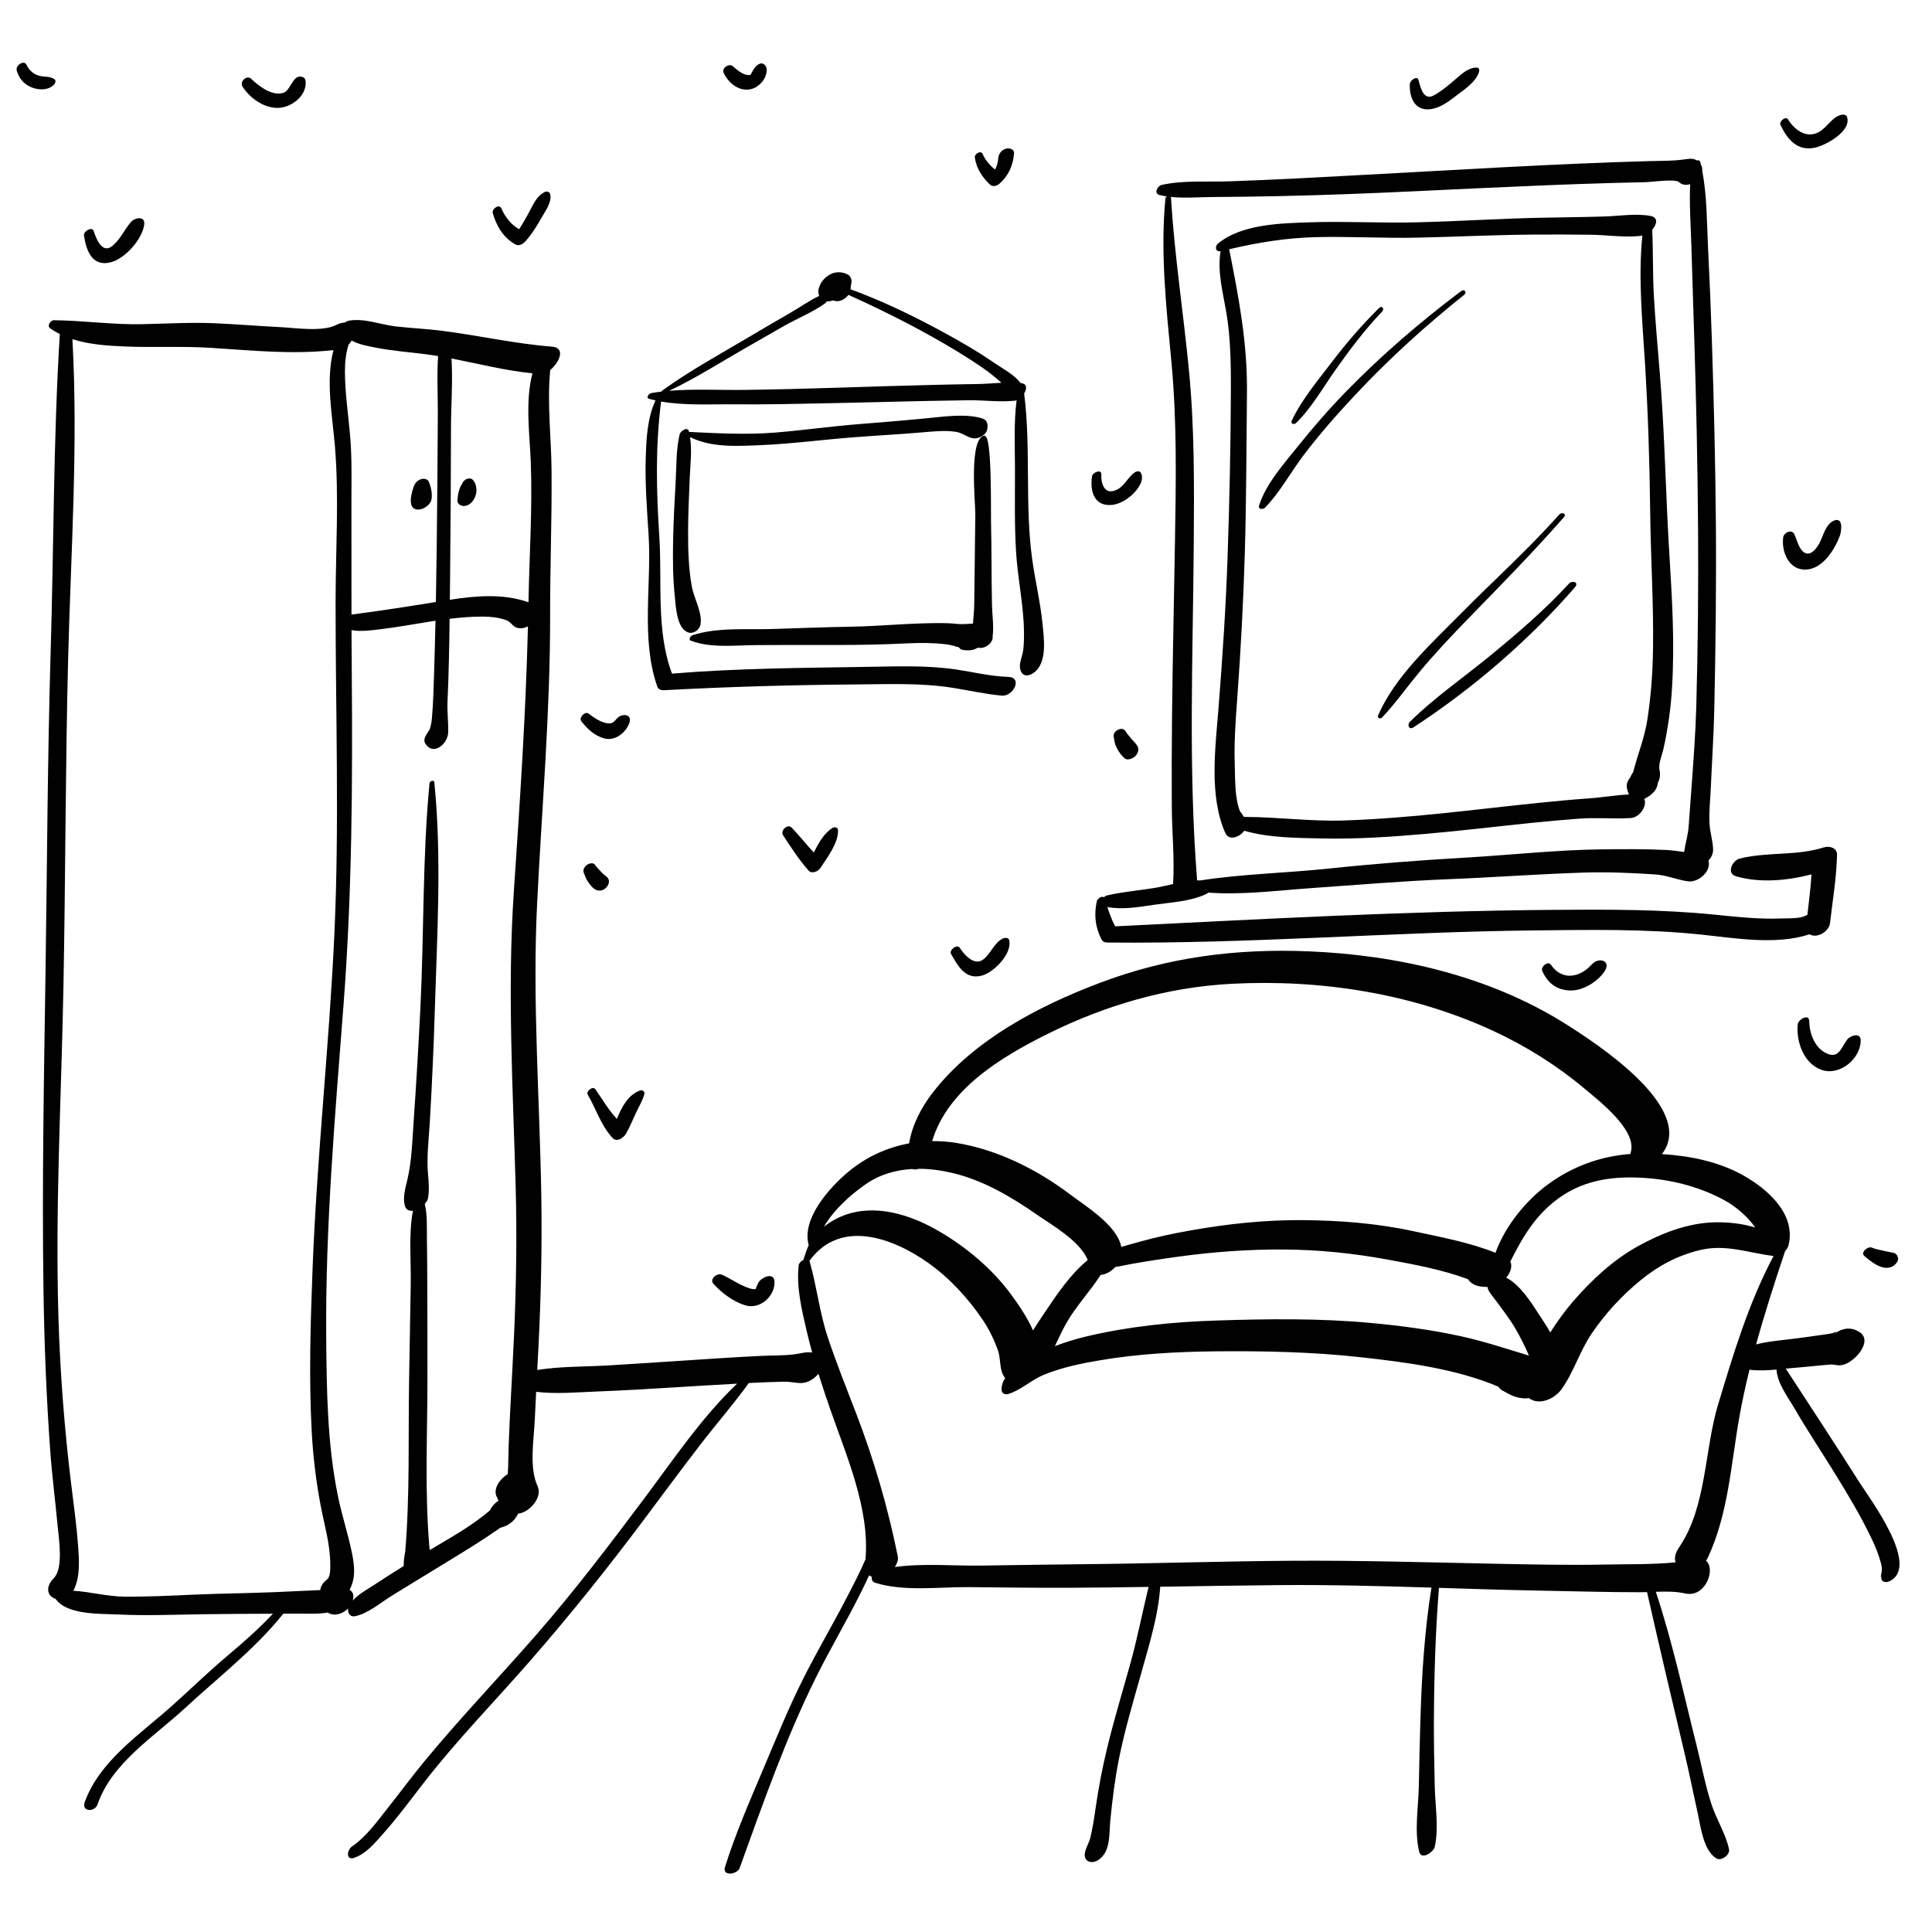 <?xml version="1.0" encoding="utf-8"?>
<!-- Generator: Adobe Illustrator 17.0.0, SVG Export Plug-In . SVG Version: 6.00 Build 0)  -->
<!DOCTYPE svg PUBLIC "-//W3C//DTD SVG 1.0//EN" "http://www.w3.org/TR/2001/REC-SVG-20010904/DTD/svg10.dtd">
<svg version="1.0" id="Layer_1" xmlns="http://www.w3.org/2000/svg" xmlns:xlink="http://www.w3.org/1999/xlink" x="0px" y="0px"
	 width="566.93px" height="566.93px" viewBox="0 0 566.93 566.93" enable-background="new 0 0 566.93 566.93" xml:space="preserve">
<path fill="#010101" d="M126.65,146.368c0.198-1.7-0.135-3.31-0.76-4.896c-0.377-0.955-1.473-1.143-2.357-0.859
	c-1.116,0.357-1.837,1.242-2.185,2.323c-0.469,1.458-0.954,3.116-0.762,4.657C121.045,151.255,126.328,149.117,126.65,146.368z"/>
<path fill="#010101" d="M136.274,148.475c1.281-0.104,2.235-0.988,2.844-2.051c0.502-0.875,0.803-2.101,0.667-3.108
	c-0.104-0.772-0.296-1.739-0.897-2.299c-0.3-0.625-1.154-0.715-1.747-0.527c-0.726,0.233-1.284,0.802-1.563,1.498
	c-0.924,1.395-1.228,3.194-1.355,4.832C134.138,147.924,135.339,148.55,136.274,148.475z"/>
<path fill="#010101" d="M360.219,163.526c-0.512,14.879-1.506,29.737-2.683,44.576c-0.908,11.454-2.785,25.531,2.026,36.344
	c1.056,2.375,4.224,1.232,5.54-0.673c7.32,2.113,15.396,2.107,22.929,2.268c10.166,0.219,20.326-0.476,30.447-1.355
	c10.214-0.889,20.394-2.136,30.591-3.182c4.693-0.48,9.392-0.903,14.096-1.263c5.148-0.393,10.215,0.087,15.295-0.181
	c2.771-0.145,4.952-3.667,4.052-5.644c1.175-0.526,2.256-1.382,2.844-2.076c0.706-0.833,1.023-1.742,1.164-2.702
	c0.539-1.06,0.752-2.271,0.49-3.422c-0.465-2.044,0.583-4.204,1.055-6.221c0.711-3.04,1.24-6.122,1.686-9.211
	c0.893-6.188,1.147-12.475,1.218-18.718c0.15-13.376-1.073-26.74-1.687-40.092c-0.652-14.206-1.068-28.345-2.23-42.53
	c-0.61-7.446-1.281-14.891-1.721-22.35c-0.386-6.55-0.198-13.124-0.501-19.669c1.338-1.536,1.913-3.625-0.575-4.072
	c-4.282-0.769-9.129,0.041-13.467,0.176c-6.145,0.192-12.298,0.244-18.445,0.365c-12.193,0.24-24.363,1.048-36.549,1.349
	c-10.428,0.258-20.855-0.354-31.287-0.008c-8.519,0.282-20.178,0.48-27.086,6.237c-1.065,0.885-0.711,2.504,0.748,2.245
	c-1.004,6.094,0.702,12.095,1.718,18.173c1.25,7.486,1.336,15.26,1.307,22.83C361.13,130.97,360.779,147.284,360.219,163.526z
	 M360.693,73.137c8.599-2.007,16.743-3.351,25.755-3.557c9.827-0.224,19.653,0.37,29.479,0.158
	c11.254-0.243,22.485-0.813,33.748-0.898c5.695-0.044,11.387-0.021,17.082,0.04c4.905,0.055,10.325,0.961,15.187,0.256
	c-1.29,12.429,0.038,25.509,0.792,37.859c0.885,14.483,1.338,28.874,1.5,43.378c0.15,13.416,1.042,26.805,0.828,40.229
	c-0.109,6.934-0.612,13.845-1.68,20.698c-0.826,5.302-2.841,10.177-4.151,15.286c-0.372,0.502-0.669,1.057-0.885,1.625
	c-0.79,0.885-1.204,2.069-0.895,3.28c0.164,0.641,0.299,1.132,0.55,1.642c-3.913,0.17-7.957,0.89-11.852,1.159
	c-4.695,0.324-9.382,0.776-14.064,1.248c-9.598,0.966-19.176,2.124-28.772,3.111c-9.594,0.987-19.196,1.786-28.839,2.111
	c-9.88,0.333-19.62-1.037-29.457-1.047c-0.229-0.412-0.521-0.818-0.917-1.35c-0.067-0.091-0.143-0.164-0.219-0.235
	c-1.643-4.129-1.417-9.884-1.553-13.849c-0.226-6.507,0.269-13.031,0.741-19.517c1.04-14.272,1.813-28.561,2.223-42.865
	c0.444-15.575,0.459-31.18,0.617-46.761C366.059,100.63,363.491,87.214,360.693,73.137z"/>
<path fill="#010101" d="M83.132,473.526c1.891-0.002,3.782-0.014,5.673-0.011c1.604,0.002,3.217,0.058,4.818-0.041
	c0.573-0.047,1.146-0.097,1.719-0.149c0.429-0.038,0.658-0.101,0.766-0.169c0.09,0.055,0.197,0.117,0.328,0.188
	c1.903,1.029,4.29,0.102,5.725-1.338c-0.195,1.199,0.475,2.521,1.942,2.263c3.732-0.655,7.7-4.056,10.857-6.012
	c5.747-3.563,11.543-7.047,17.303-10.586c4.676-2.873,9.371-5.741,13.869-8.885c0.334-0.233,0.547-0.393,0.69-0.508
	c0.099,0,0.314-0.047,0.738-0.188c1.408-0.471,2.703-1.313,3.607-2.507c0.368-0.485,0.666-0.959,0.886-1.423
	c3.298-0.311,7.22-4.774,5.709-8.019c-2.574-5.524-1.078-13.818-0.82-19.791c0.115-2.645,0.251-5.289,0.385-7.933
	c5.937,0.697,12.073,0.127,18.015-0.101c7.656-0.294,15.303-0.751,22.949-1.229c5.996-0.373,11.993-0.738,17.993-1.06
	c-10.353,9.855-18.736,22.347-27.207,33.647c-10.147,13.538-20.331,26.959-31.443,39.726c-10.914,12.541-22.516,24.615-33.09,37.433
	c-3.652,4.427-7.063,9.055-10.631,13.551c-3.123,3.938-6.393,8.569-10.611,11.431c-1.502,1.02-1.881,4.235,0.689,3.325
	c3.592-1.271,6.123-4.463,8.582-7.227c4.202-4.722,7.961-9.844,11.83-14.836c9.764-12.596,21.041-24.089,31.504-36.108
	c11.617-13.343,22.576-27.031,33.166-41.203c5.383-7.206,10.742-14.432,16.217-21.57c4.734-6.174,9.893-12.045,14.442-18.359
	c0.169-0.009,0.339-0.02,0.508-0.028c3.271-0.161,6.547-0.3,9.822-0.363c3.377-0.065,5.26,1.347,8.418-0.779
	c0.561-0.378,1.172-0.92,1.69-1.551c1.083,3.47,2.24,6.917,3.427,10.342c4.778,13.771,11.634,29.169,10.385,44.071
	c-1.709,4.01-3.773,7.906-5.659,11.545c-4.092,7.896-8.619,15.562-12.616,23.508c-4.34,8.627-7.985,17.667-11.748,26.557
	c-3.993,9.434-8.157,18.947-11.22,28.734c-0.873,2.787,3.595,2.26,4.337,0.203c6.801-18.848,13.499-38.024,22.437-55.999
	c4.195-8.438,9.033-16.541,13.213-24.989c0.796-1.607,1.579-3.216,2.312-4.835c0.233,0.184,0.506,0.335,0.82,0.451
	c-0.181,0.731,0.049,1.457,1.003,1.757c8.355,2.632,18.853,1.185,27.532,1.268c9.83,0.095,19.663,0.229,29.494,0.186
	c7.717-0.035,15.432-0.135,23.147-0.249c-1.824,7.508-3.279,15.089-5.357,22.554c-2.302,8.272-4.813,16.48-6.823,24.832
	c-1.445,6.008-2.604,12.111-3.462,18.229c-0.367,2.613-0.809,5.202-1.39,7.776c-0.377,1.668-1.431,3.139-1.67,4.847
	c-0.318,2.28,1.875,3.103,3.682,2.057c3.99-2.31,3.396-7.677,3.787-11.64c0.599-6.064,1.324-12.063,2.514-18.046
	c1.788-8.991,4.477-17.792,6.938-26.614c2.155-7.731,4.683-15.927,5.202-24.044c11.624-0.178,23.247-0.382,34.872-0.483
	c14.91-0.129,29.816,0.272,44.718,0.735c-2.011,12.665-2.83,25.362-3.22,38.173c-0.203,6.668-0.361,13.336-0.48,20.006
	c-0.109,6.11-1.395,13.437,0.125,19.361c0.648,2.528,4.207,0.025,4.541-1.464c1.241-5.523,0.137-11.978,0.003-17.624
	c-0.155-6.572-0.277-13.15-0.245-19.724c0.065-12.878,0.453-25.817,1.485-38.659c4.644,0.146,9.288,0.296,13.931,0.435
	c9.81,0.295,19.621,0.439,29.432,0.667c5.217,0.122,10.437,0.176,15.655,0.186c0.671,0.001,1.353-0.014,2.039-0.035
	c3.588,15.83,7.28,31.645,11.046,47.433c1.381,5.784,2.522,11.613,3.816,17.417c0.887,3.972,1.654,10.955,5.471,13.286
	c1.451,0.888,4.06-1.028,3.725-2.678c-0.875-4.305-3.65-8.698-5.071-12.959c-1.858-5.567-2.917-11.429-4.35-17.113
	c-3.83-15.196-7.122-30.585-12.056-45.475c2.906-0.102,5.848-0.143,8.591,0.482c0.154,0.035,0.304,0.055,0.454,0.077
	c5.726,0.852,8.557-7.427,5.673-9.662c0.216-0.314,0.415-0.653,0.588-1.026c5.996-12.892,6.748-27.389,9.206-41.188
	c0.821-4.609,1.83-9.235,2.97-13.856c2.595,0.335,5.277,0.196,7.936-0.046c0.156,3.955,3.461,8.281,5.36,11.545
	c3.642,6.264,7.664,12.316,11.474,18.479c3.938,6.369,7.827,12.81,11.054,19.575c1.122,2.352,2.124,4.778,2.772,7.306
	c0.166,0.647,0.313,1.459,0.234,2.13c-0.09,0.764-0.643,2.907,0.011,1.272c-0.678,1.694,0.801,2.505,2.252,1.808
	c9.159-4.399-5.828-24.271-8.748-28.879c-7.114-11.221-14.444-22.381-21.695-33.501c0.691-0.069,1.379-0.136,2.059-0.193
	c2.777-0.231,5.552-0.492,8.323-0.78c1.011-0.104,2.019-0.181,3.032-0.259c0.042-0.003,0.068-0.006,0.105-0.009
	c0.094,0.035,0.385,0.082,0.996,0.141c0.441,0.114,0.91,0.157,1.389,0.117c0.095-0.008,0.188-0.016,0.282-0.023
	c3.707-0.313,10.295-7.578,4.781-10.103c-0.123-0.056-0.246-0.111-0.368-0.168c-2.287-1.047-4.94-0.24-6.743,1.402
	c1.866-1.699,0.805-0.736-0.629-0.436c-1.037,0.217-2.117,0.319-3.164,0.475c-2.448,0.362-4.901,0.689-7.355,1.012
	c-3.791,0.499-7.698,0.751-11.416,1.704c2.546-9.251,5.518-18.437,8.515-27.388c0.478-0.499,0.838-1.086,0.976-1.633
	c2.31-9.133-5.997-16.462-13.153-20.512c-7.216-4.084-15.676-5.792-23.968-6.308c10.281-13.419-19.356-32.598-28.536-38.357
	c-22.234-13.95-49.164-20.085-75.148-21.139c-21.367-0.867-41.437,1.729-61.414,9.31c-17.875,6.781-36.789,16.644-48.76,31.99
	c-3.434,4.401-6.151,9.56-7.052,15.049c-6.434,1.184-12.528,3.945-17.703,8.231c-5.479,4.538-13.964,13.819-11.762,21.663
	c-0.629,1.346-1.083,2.772-1.563,4.311c-0.687,0.339-1.31,0.977-1.375,1.54c-0.732,6.388,0.867,12.949,2.299,19.15
	c0.503,2.18,1.065,4.348,1.663,6.507c-1.586-0.361-3.279,0.255-5.246,0.502c-3.189,0.4-6.492,0.303-9.701,0.456
	c-7.271,0.347-14.534,0.841-21.797,1.318c-7.668,0.505-15.336,1.02-23.008,1.476c-6.952,0.414-14.048,0.254-20.933,1.331
	c0.125-2.381,0.252-4.762,0.372-7.144c0.723-14.383,1.047-28.786,0.828-43.187c-0.439-28.98-2.68-57.745-1.231-86.742
	c1.405-28.138,3.858-56.196,3.808-84.391c-0.025-14.151,0.545-28.298,0.422-42.45c-0.088-9.987-1.347-19.619-0.388-29.502
	c2.621-2.171,4.692-6.535,0.49-6.865c-10.889-0.855-21.553-3.288-32.378-4.662c-4.44-0.564-8.926-0.764-13.375-1.26
	c-4.439-0.494-9.347-2.514-13.782-1.699c-0.412,0.075-0.868,0.28-1.261,0.569c-0.675-0.003-1.475,0.191-2.405,0.661
	c-4.227,2.133-11.889,0.898-16.416,0.673c-6.417-0.321-12.82-0.858-19.24-1.143c-7.123-0.314-14.287,0.126-21.412,0.274
	c-8.641,0.179-17.176-1.064-25.791-1.168c-1.089-0.012-2.211,1.658-1.139,2.409c0.903,0.633,1.849,1.179,2.822,1.664
	c-0.017,0.077-0.035,0.154-0.04,0.231c-1.885,30.872-1.744,61.991-2.667,92.912c-0.94,31.542-1.038,63.063-1.515,94.609
	c-0.467,30.837-1.037,61.625-0.598,92.464c0.225,15.817,0.847,31.64,1.982,47.418c0.529,7.36,1.491,14.664,2.167,22.007
	c0.338,3.673,1.784,12.433-1.062,15.354c-2.905,2.982-1.687,5.47,0.465,6.133c3.25,4.802,13.308,4.348,18.336,4.596
	c8.221,0.404,16.455,0.049,24.68-0.066c6.922-0.098,13.845-0.138,20.768-0.156c-4.202,4.472-8.802,8.514-13.51,12.479
	c-5.604,4.719-10.811,9.826-16.271,14.694c-9.189,8.191-21.095,16.034-25.45,28.115c-1.035,2.869,2.965,2.993,3.75,0.699
	c4.169-12.177,16.654-19.94,25.706-28.312C63.967,492.283,74.875,483.864,83.132,473.526z M513.698,358.437
	c0.49,0.562,0.923,1.158,1.336,1.766c-3.82-1.198-8.031-1.574-11.594-1.53c-8.005,0.101-16.009,3.233-22.907,7.078
	c-7.273,4.053-13.522,9.9-18.941,16.154c-2.463,2.843-4.651,5.913-6.679,9.08c-1.161-2.09-2.543-4.053-3.577-5.672
	c-1.902-2.979-5.402-8.447-9.334-10.375c1.216-1.514,1.891-3.364,1.185-4.744c3.638-7.221,7.449-13.852,14.559-18.848
	c7.49-5.265,16.033-6.284,24.922-5.689c7.795,0.521,15.523,2.489,22.474,6.072C508.425,353.421,511.274,355.659,513.698,358.437z
	 M322.957,374.128c1.559-0.138,3.285-1.124,4.301-2.33c0.001-0.001,0.001-0.001,0.002-0.002c1.555-0.233,3.107-0.612,4.579-0.872
	c4.706-0.829,9.442-1.561,14.178-2.204c10.281-1.398,20.605-2.146,30.984-2.064c10.059,0.081,20.022,1.096,29.912,2.906
	c7.787,1.425,16.242,2.975,23.846,5.793c1.366,2.018,3.46,2.258,5.741,2.292c0.183,1.274,1.048,2.114,2.153,3.603
	c2.139,2.883,4.289,5.644,6.109,8.756c1.472,2.52,2.757,5.111,3.898,7.789c-6.713-2.058-13.334-4.241-20.239-5.745
	c-8.63-1.88-17.413-3.029-26.202-3.846c-15.139-1.405-30.305-1.198-45.479-0.703c-12.715,0.415-25.411,1.714-37.81,4.631
	c-3.179,0.748-6.324,1.709-9.382,2.888c1.064-2.238,2.099-4.497,3.298-6.641C315.66,383.342,319.865,379.012,322.957,374.128z
	 M307.395,303.402c16.953-8.431,35.162-13.733,54.063-14.717c26.029-1.354,52.787,2.789,76.537,13.737
	c9.686,4.465,18.852,10.205,27.02,17.067c4.277,3.592,15.295,12.072,13.548,18.503c-0.061,0.224-0.09,0.427-0.12,0.631
	c-8.902,0.669-17.188,3.7-24.489,9.133c-6.114,4.55-12.293,11.977-15.115,19.864c-7.685-3.079-16.039-4.586-24.081-6.336
	c-10.563-2.297-21.433-3.142-32.224-3.249c-11.059-0.11-22.252,1.085-33.129,3.016c-5.137,0.911-10.289,1.991-15.307,3.421
	c-1.646,0.469-3.377,0.907-5.075,1.444c-1.098-6.28-10.573-12.079-14.784-15.264c-9.82-7.429-21.501-13.325-33.728-15.29
	c-2.329-0.375-4.665-0.535-6.983-0.508C278.099,319.619,293.767,310.18,307.395,303.402z M253.97,347.543
	c4.168-2.907,8.877-4.24,13.71-4.513c0.561,0.219,1.258,0.175,1.95-0.059c3.361,0.003,6.754,0.481,10.044,1.275
	c8.895,2.146,17.081,6.94,24.516,12.13c4.519,3.155,12.756,7.743,14.994,13.387c-5.105,4.15-9.1,10.15-12.65,15.439
	c-1.099,1.636-2.275,3.385-3.409,5.184c-1.786-4.05-4.508-7.915-6.362-10.442c-5.561-7.578-13.119-13.922-21.209-18.643
	c-7.146-4.17-15.914-7.267-24.248-5.691c-3.549,0.671-6.737,2.169-9.545,4.373C244.677,354.97,249.581,350.603,253.97,347.543z
	 M237.51,370.004c8.953-12.382,24.276-6.936,34.919,0.62c6.272,4.452,11.653,10.328,15.949,16.68c1.875,2.772,3.34,5.811,4.459,8.96
	c0.934,2.627,0.306,6.008,2.113,8.1c-0.71,1.111-1.128,2.313-1.035,3.582c0.077,1.036,1.079,1.363,1.96,1.1
	c3.646-1.086,6.745-4.103,10.363-5.597c5.351-2.21,11.18-3.392,16.867-4.341c11.064-1.848,22.385-2.464,33.59-2.57
	c14.225-0.136,28.364,0.157,42.518,1.719c13.04,1.438,27.976,3.333,40.494,8.663c0.22,0.406,0.578,0.78,1.142,1.088
	c2.272,1.246,3.521,2.081,6.21,2.325c0.511,0.046,1.034,0.011,1.558-0.087c3.008,2.302,7.544,0.247,9.568-2.55
	c3.579-4.945,5.374-11.215,8.863-16.354c4.025-5.928,8.906-11.22,14.457-15.739c5.172-4.211,10.799-7.208,17.296-8.773
	c7.669-1.847,14.234,0.831,21.64,1.727c-7.333,13.798-11.744,28.566-16.286,43.607c-4.045,13.396-3.326,30.012-11.42,41.863
	c-1.229,1.8-1.448,3.299-1.053,4.424c-6.762,0.677-13.714,0.513-20.428,0.649c-10.495,0.213-20.991-0.003-31.484-0.213
	c-20.313-0.406-40.626-1.035-60.945-0.896c-20.492,0.141-40.983,0.826-61.477,1.014c-9.878,0.09-19.756,0.274-29.634,0.401
	c-8.059,0.104-16.943-0.726-25.128,0.424c0.632-0.963,1.068-2.126,0.874-3.084c-2.926-14.402-6.892-28.077-12.156-41.807
	c-2.859-7.453-5.844-14.859-8.371-22.435c-2.443-7.321-3.234-14.928-5.334-22.287C237.574,370.136,237.542,370.07,237.51,370.004z
	 M126.085,454.859c-1.525-16.476-0.656-33.513-0.656-50.012c0-9.167-0.002-18.334-0.041-27.502
	c-0.019-4.564-0.047-9.129-0.113-13.693c-0.051-3.476,0.177-7.012-0.633-10.39c0.531-0.578,0.908-1.204,0.99-1.775
	c0.346-2.271,0.201-4.448-0.016-6.72c-0.484-5.052,0.205-10.34,0.502-15.399c0.648-11.067,1.145-22.146,1.482-33.228
	c0.67-21.993,2.066-44.662-0.152-66.581c-0.087-0.85-1.346-0.354-1.406,0.284c-2.098,21.764-1.592,43.867-2.672,65.713
	c-0.551,11.145-1.205,22.285-1.984,33.416c-0.396,5.641-0.529,11.493-1.804,17.014c-0.558,2.416-1.437,5.236-0.813,7.712
	c0.339,1.346,1.307,1.73,2.411,1.563c-1.322,6.948-0.536,14.749-0.652,21.678c-0.152,9.222-0.316,18.443-0.477,27.664
	c-0.292,16.841,0.272,34.124-1.161,50.949c-0.046,0.135-0.085,0.27-0.11,0.405c-0.222,1.207-0.32,2.368-0.31,3.577
	c-2.778,1.724-5.55,3.458-8.264,5.277c-1.992,1.335-4.887,2.847-6.685,4.846c0.29-1.025,0.272-2.138-0.517-2.826
	c-0.092-0.08-0.184-0.159-0.275-0.239c-0.046-0.04-0.095-0.067-0.142-0.104c1.813-3.318,1.484-6.919,0.691-10.782
	c-1.164-5.672-3.002-11.205-4.154-16.887c-3.078-15.161-3.266-30.72-3.398-46.13c-0.283-32.804,2.599-65.38,5.095-98.059
	c2.501-32.744,2.667-65.353,2.396-98.182c-0.032-3.846-0.052-7.693-0.066-11.539c2.682,0.489,5.599,0.07,8.218-0.234
	c5.078-0.59,10.113-1.546,15.162-2.332c0.419-0.065,0.839-0.128,1.258-0.191c-0.111,5.051-0.239,10.1-0.406,15.149
	c-0.148,4.492-0.242,9.012-0.645,13.49c-0.113,1.25-0.319,2.319-0.731,3.473c-0.138,0.133-0.262,0.27-0.349,0.41
	c-0.125,0.201-0.25,0.402-0.375,0.604c-0.446,0.719-1.066,1.842-0.582,2.717c2.239,4.044,6.684,0.426,6.81-3.047
	c0.107-2.945-0.332-5.942-0.195-8.956c0.368-8.128,0.516-16.269,0.617-24.408c3.228-0.393,6.467-0.655,9.724-0.655
	c2.252,0.001,4.668,0.259,6.799,1.02c2.044,0.73,1.943,2.633,4.73,2.382c0.611-0.054,1.197-0.259,1.735-0.558
	c-0.64,25.955-2.372,51.738-4.129,77.663c-1.966,28.996-0.283,57.671,0.519,86.669c0.398,14.417,0.182,28.86-0.45,43.267
	c-0.313,7.17-0.73,14.336-1.096,21.504c-0.199,3.909-0.372,7.818-0.522,11.73c-0.095,2.494-0.035,5.264-0.255,7.948
	c-2.531,1.603-4.455,4.58-3.132,6.85c0.081,0.14,0.248,0.569,0.417,0.988c-0.304,0.192-0.595,0.399-0.857,0.63
	c-0.731,0.64-1.284,1.401-1.696,2.238C138.481,447.745,132.101,451.291,126.085,454.859z M156.238,109.544
	c-2.183,8.341-0.795,17.818-0.481,26.177c0.511,13.627-0.446,27.373-0.675,41.005c-7.445-2.604-15.378-1.916-23.079-0.728
	c0.026-2.422,0.05-4.844,0.078-7.266c0.163-14.391,0.226-28.783,0.255-43.176c0.013-6.602,0.563-13.617,0.156-20.364
	C140.399,106.719,148.231,108.751,156.238,109.544z M110.037,101.965c4.896,0.989,9.915,1.341,14.862,1.976
	c1.224,0.157,2.444,0.343,3.661,0.544c-0.393,5.68-0.058,11.518-0.086,17.139c-0.063,12.677-0.161,25.353-0.313,38.028
	c-0.067,5.667-0.15,11.335-0.256,17.001c-8.264,1.338-16.46,2.613-24.764,3.687c-0.025-10.753-0.009-21.506-0.019-32.258
	c-0.005-6.713,0.195-13.443-0.374-20.138c-0.542-6.37-1.532-12.668-1.534-19.077c0-2.644,0.295-5.262,1.08-7.755
	c0.363-0.359,0.662-0.759,0.892-1.183C105.236,101.08,107.875,101.527,110.037,101.965z M56.698,467.943
	c-6.752,0.306-13.499,0.642-20.261,0.577c-4.885-0.047-9.997-1.422-14.926-1.733c0.092-0.162,0.181-0.332,0.263-0.512
	c1.755-3.814,1.458-8.433,1.158-12.515c-0.438-5.984-1.265-11.916-1.996-17.87c-2.007-16.325-3.28-32.688-3.784-49.129
	c-0.987-32.245,0.838-64.542,1.456-96.781c0.617-32.179,0.57-64.356,1.382-96.534c0.785-31.145,2.984-62.774,1.259-93.923
	c4.906,1.584,10.3,1.932,15.35,2.147c8.442,0.361,16.903-0.136,25.335,0.402c12.201,0.779,23.802,2.003,35.923,0.661
	c-2.353,8.958-0.328,19.155,0.417,28.084c1.257,15.07,0.216,30.599,0.203,45.718c-0.026,32.576,1.148,65.2-0.366,97.754
	c-1.522,32.74-5.147,65.344-6.392,98.1c-0.606,15.955-1.108,31.946-0.238,47.902c0.39,7.143,1.249,14.251,2.572,21.279
	c1.114,5.92,2.851,11.471,2.864,17.559c0.004,1.436,0.052,3.57-0.962,4.358c-1.292,1.004-1.876,2.097-1.968,3.104
	c-0.046,0.003-0.091,0.01-0.137,0.013c-4.263,0.193-8.525,0.389-12.789,0.577C72.942,467.539,64.813,467.576,56.698,467.943z"/>
<path fill="#010101" d="M530.983,274.163c0.063,0.029,0.12,0.068,0.185,0.094c2.221,1.128,5.565-0.986,5.84-3.394
	c0.762-6.678,1.896-13.305,2.058-20.036c0.05-2.052-2.28-2.685-3.87-2.173c-7.955,2.564-16.574,1.261-24.648,3.273
	c-2.222,0.554-4.057,4.359-1.117,5.215c6.904,2.01,14.992,1.313,22.131-0.573c-0.23,3.959-0.737,7.894-1.189,11.837
	c-0.078,0.047-0.152,0.085-0.232,0.135c-1.797,1.114-5.135,0.882-7.158,0.97c-6.617,0.285-13.287-0.457-19.861-1.115
	c-15.822-1.585-31.436-1.527-47.348-1.404c-42.882,0.331-85.721,2.73-128.544,4.834c-0.963-1.839-1.656-3.712-2.285-5.659
	c4.469,0.815,9.147,0.004,13.59-0.646c5.065-0.742,10.738-0.98,15.399-3.157c0.216-0.101,0.419-0.254,0.604-0.436
	c10.026,0.745,20.521-0.648,30.306-1.326c13.378-0.928,26.74-2.075,40.143-2.608c13.289-0.529,26.555-1.521,39.849-1.945
	c6.892-0.221,13.869,0.089,20.745,0.534c3.512,0.227,6.327,1.539,9.688,2.026c3.12,0.451,6.985-2.931,6.058-6.071
	c0.831-0.906,1.383-2.001,1.368-3.159c-0.033-2.594-0.882-4.96-1.038-7.55c-0.217-3.578,0.229-7.315,0.381-10.895
	c0.329-7.758,0.858-15.496,1.02-23.261c0.379-18.216,0.605-36.419,0.449-54.639c-0.15-17.638-0.586-35.272-1.162-52.9
	c-0.299-9.11-0.666-18.215-1.125-27.318c-0.377-7.477-0.278-15.291-1.719-22.694c0.076-0.617-0.039-1.234-0.39-1.812
	c-0.055-0.235-0.094-0.474-0.153-0.708c-0.139-0.555-0.574-0.659-1.043-0.532c-1.104-0.709-2.272-0.487-3.91-0.26
	c-3.269,0.453-6.604,0.376-9.895,0.462c-7.205,0.19-14.407,0.467-21.607,0.774c-13.707,0.585-27.404,1.353-41.102,2.103
	c-13.668,0.75-27.333,1.523-41.004,2.217c-6.504,0.33-13.01,0.604-19.519,0.835c-6.565,0.232-13.604-0.364-20.026,1.067
	c-1.237,0.278-2.309,2.521-0.628,2.948c0.712,0.182,1.441,0.315,2.178,0.426c-0.222,0.157-0.398,0.37-0.421,0.605
	c-1.524,15.955,0.271,32.089,1.768,48.023c1.654,17.602,1.33,35.076,1.037,52.728c-0.285,17.268-0.687,34.533-0.869,51.803
	c-0.092,8.635-0.112,17.271-0.061,25.905c0.046,7.519,0.842,15.192,0.377,22.701c-1.592,0.367-3.148,0.749-4.604,1.004
	c-4.928,0.863-9.959,1.22-14.83,2.354c-0.313,0.073-0.62,0.269-0.885,0.528c-0.625-0.493-1.917,0.482-2.062,1.157
	c-0.846,3.943-0.495,7.476,1.32,11.107c0.391,0.781,0.986,1.011,1.826,1.02c41.835,0.425,83.697-3.133,125.539-3.561
	c16.253-0.166,32.381-0.473,48.551,1.215C509.083,275.275,521.094,277.408,530.983,274.163z M343.606,57.92
	c-0.003-0.055-0.026-0.088-0.038-0.134c4.094,0.433,8.443,0.037,12.452,0.023c6.47-0.023,12.939-0.128,19.408-0.263
	c12.97-0.27,25.939-0.778,38.898-1.388c13.018-0.612,26.035-1.251,39.057-1.78c6.529-0.266,13.059-0.49,19.591-0.679
	c3.271-0.095,6.542-0.169,9.813-0.237c1.803-0.037,8.706-1.04,9.863-0.051c0.934,0.89,2.159,0.994,3.317,0.621
	c-0.276,6.111,0.18,12.299,0.364,18.376c0.273,9.136,0.561,18.27,0.85,27.404c0.579,18.295,0.965,36.596,1.099,54.898
	c0.128,17.581-0.034,35.164-0.522,52.738c-0.221,7.917-0.836,15.805-1.396,23.703c-0.266,3.726-0.575,7.448-0.822,11.176
	c-0.176,2.65-0.973,5.113-1.35,7.681c-1.797-0.246-3.755-0.519-5.231-0.59c-6.301-0.302-12.607-0.257-18.912-0.182
	c-13.297,0.158-26.642,1.652-39.916,2.42c-13.472,0.779-26.865,1.806-40.287,3.225c-12.414,1.312-25.23,1.564-37.614,3.471
	c-0.326-0.016-0.655-0.021-0.986-0.016c0.003-0.118,0.023-0.23,0.013-0.352c-2.585-32.767-1.186-65.939-0.955-98.772
	c0.119-16.912,0.22-33.788-1.422-50.637C347.234,91.67,344.64,74.879,343.606,57.92z"/>
<path fill="#010101" d="M299.684,197.183c0.87,1.553,2.511,1.073,3.718,0.197c4.004-2.907,2.937-10.145,2.506-14.421
	c-0.66-6.537-2.245-12.96-3.101-19.475c-2.078-15.82-0.259-32.177-2.28-48.017c0.836-1.339,0.935-2.857-0.97-3.073
	c-0.039-0.004-0.079-0.005-0.118-0.01c-1.679-2.39-5.431-4.34-7.614-5.85c-4.868-3.367-9.998-6.329-15.196-9.149
	c-8.656-4.698-17.737-9.114-27.047-12.499c0.05-0.557,0.078-1.129,0.219-1.665c0.262-1.002-0.118-2.195-1.07-2.69
	c-1.716-0.892-3.869-0.876-5.516,0.21c-1.474,0.973-2.39,2.104-2.93,3.791c-0.223,0.695-0.205,1.581,0.104,2.306
	c-2.95,1.369-5.686,3.363-8.503,4.977c-4.354,2.496-8.678,5.045-12.997,7.602c-8.251,4.886-16.796,9.556-24.558,15.205
	c-0.122,0.089-0.189,0.19-0.225,0.291c-1.002,0.122-2,0.26-2.986,0.436c-0.718,0.128-1.705,1.393-0.584,1.705
	c0.6,0.168,1.211,0.313,1.825,0.449c-2.394,5.123-2.681,11.056-2.866,16.627c-0.256,7.64,0.357,15.3,0.835,22.919
	c0.907,14.476-2.332,30.544,2.563,44.456c0.274,0.78,1.094,1.074,1.853,1.034c18.797-1.007,37.54-1.554,56.363-1.691
	c9.354-0.068,18.761-0.492,28.044,0.92c4.911,0.748,9.868,1.923,14.813,2.358c3.432,0.302,6.197-5.37,1.882-5.499
	c-5.063-0.151-10.214-1.416-15.214-2.16c-8.721-1.298-17.68-0.918-26.461-0.777c-19.019,0.305-38.012,0.415-56.981,1.979
	c-4.734-12.634-2.852-26.986-3.715-40.213c-0.882-13.512-1.188-26.227,0.518-39.63c6.997,1.233,14.704,0.748,21.623,0.819
	c9.105,0.094,18.224-0.138,27.328-0.316c9.156-0.181,18.311-0.433,27.466-0.638c4.575-0.102,9.151-0.182,13.728-0.244
	c4.531-0.063,9.164,0.62,13.645,0.133c0.172-0.019,0.349-0.073,0.528-0.141c-0.841,6.61-0.485,13.48-0.476,20.079
	c0.013,8.235-0.188,16.621,0.347,24.838c0.393,6.047,1.539,12.039,2.045,18.082c0.282,3.369,0.392,6.79,0.052,10.158
	C300.064,192.726,298.568,195.191,299.684,197.183z M273.379,112.959c-9.17,0.222-18.338,0.515-27.506,0.806
	c-9.134,0.289-18.27,0.529-27.406,0.652c-7.22,0.097-14.82-0.362-22.125,0.274c7.534-3.572,14.675-8.1,21.879-12.26
	c3.901-2.253,7.813-4.49,11.728-6.719c3.925-2.235,8.433-4.041,12.087-6.633c0.228-0.162,0.424-0.396,0.578-0.661
	c0.193,0.023,0.397,0.029,0.619,0.011c0.387-0.031,0.79-0.134,1.185-0.282c0.219,0.06,0.439,0.12,0.665,0.176
	c1.324,0.328,2.991-0.572,3.875-1.793c8.432,3.792,16.716,7.885,24.781,12.418c4.89,2.748,9.704,5.615,14.33,8.791
	c1.932,1.327,3.766,2.79,5.528,4.332c0.091,0.079,0.171,0.165,0.256,0.247c-2.25,0.12-4.507,0.333-6.739,0.364
	C282.535,112.745,277.958,112.849,273.379,112.959z"/>
<path fill="#010101" d="M223.534,130.607c8.965-0.393,17.879-1.59,26.823-2.277c6.669-0.513,13.336-0.874,20.007-1.433
	c3.331-0.278,6.909-0.696,10.23-0.165c2.524,0.404,4.174,2.663,6.762,1.654c1.029-0.402,2.213-1.304,2.355-2.504
	c0.016-0.135,0.031-0.271,0.047-0.406c0.164-1.379-0.301-2.336-1.676-2.742c-5.026-1.488-11.723-0.395-16.842,0.072
	c-6.217,0.565-12.4,1.139-18.623,1.604c-8.393,0.629-16.73,1.844-25.119,2.52c-8.416,0.678-16.775,0.226-25.184-0.183
	c-0.039-0.002-0.083,0.009-0.126,0.017c-0.017-0.069-0.025-0.14-0.043-0.208c-0.386-1.517-2.502-0.006-2.709,0.873
	c-1.071,4.565-0.912,9.438-1.179,14.104c-0.326,5.721-0.635,11.441-0.741,17.172c-0.102,5.438-0.076,10.866,0.492,16.279
	c0.317,3.027,0.541,9.142,3.738,10.531c1.551,0.674,3.49-0.6,3.799-2.208c0.66-3.442-1.916-7.724-2.541-11.202
	c-0.959-5.336-1.108-10.838-1.088-16.244c0.02-5.221,0.26-10.44,0.481-15.655c0.166-3.905,0.704-8.031,0.097-11.933
	C208.911,131.432,216.52,130.915,223.534,130.607z"/>
<path fill="#010101" d="M291.086,177.415c-0.163-8.097-0.083-16.197-0.282-24.293c-0.076-3.101,0.314-25.209-1.747-25.064
	c0.133-0.01,0.231-0.248,0.052-0.246c-4.962,0.064-2.873,19.875-2.906,23.026c-0.093,8.896-0.198,17.796-0.326,26.692
	c-0.024,1.703-0.238,3.586-0.365,5.459c-1.623,0.083-3.22,0.265-4.946,0.072c-3.073-0.342-6.204-0.22-9.286-0.147
	c-7.096,0.166-14.162,0.851-21.266,0.976c-7.72,0.137-15.436,0.422-23.151,0.68c-7.661,0.257-16.27-0.568-23.625,1.815
	c-0.476,0.152-1.382,1.262-0.55,1.591c5.815,2.297,13.19,1.344,19.328,1.318c7.668-0.031,15.336-0.055,23.004-0.031
	c7.196,0.023,14.313-0.14,21.5-0.487c3.758-0.182,7.47-0.153,11.208,0.301c1.25,0.152,2.458,0.548,3.672,0.892
	c0.253,0.417,0.685,0.716,1.357,0.785c1.229,0.125,2.207,0.17,3.375-0.29c0.289-0.114,0.587-0.262,0.883-0.426
	c1.766,0.542,4.504-1.25,4.265-3.298C291.675,183.763,291.147,180.381,291.086,177.415z"/>
<path fill="#010101" d="M380.295,124.153c4.535-4.415,7.834-10.271,11.465-15.429c4.242-6.024,8.727-11.979,13.824-17.309
	c0.782-0.816-0.077-1.857-0.906-1.035c-5.025,4.979-9.59,10.253-13.873,15.885c-4.091,5.381-8.895,11.059-11.756,17.205
	C378.639,124.352,379.711,124.72,380.295,124.153z"/>
<path fill="#010101" d="M371.176,149.005c4.357-4.429,7.467-10.287,11.217-15.248c4.816-6.372,10.109-12.369,15.574-18.189
	c9.795-10.435,20.525-20.145,31.704-29.076c0.937-0.748-0.003-1.762-0.931-1.063c-11.97,9.012-23.255,18.704-33.724,29.437
	c-4.996,5.123-9.699,10.54-14.176,16.121c-4.111,5.125-9.41,11.028-11.375,17.408C369.131,149.477,370.62,149.569,371.176,149.005z"
	/>
<path fill="#010101" d="M404.409,209.899c-0.35,0.807,0.622,1.213,1.164,0.638c3.957-4.201,7.291-8.948,10.98-13.384
	c4.676-5.622,9.713-10.931,14.813-16.167c9.359-9.606,18.701-19.135,27.55-29.217c0.903-1.029-0.632-1.617-1.397-0.754
	c-9.112,10.281-19.425,19.501-29.07,29.271C419.885,188.96,409.323,198.555,404.409,209.899z"/>
<path fill="#010101" d="M437.124,192.532c-7.783,6.38-16.195,12.171-23.376,19.238c-0.911,0.896-0.302,2.521,1.002,1.671
	c17.298-11.271,33.958-25.58,47.462-41.188c1.177-1.362-0.817-2.071-1.817-0.982C453.276,179.018,445.247,185.872,437.124,192.532z"
	/>
<path fill="#010101" d="M293.287,53.902c2.657-2.33,4.008-5.4,4.273-8.888c0.099-1.301-1.483-1.67-2.434-1.366
	c-1.285,0.411-2.117,1.537-2.205,2.854c-0.08,1.195-0.419,2.259-0.933,3.251c-1.528-1.229-2.889-2.82-3.635-4.556
	c-0.517-1.201-2.452-0.033-2.299,1.016c0.474,3.246,2.075,5.645,4.399,7.918C291.269,54.931,292.51,54.583,293.287,53.902z"/>
<path fill="#010101" d="M159.639,56.441c-1.969,1.073-2.963,3.104-3.971,5.037c-1.036,1.985-2.12,3.924-3.339,5.789
	c-2.365-1.361-4.077-3.518-5.196-6.098c-0.642-1.481-2.91,0.134-2.523,1.436c1.137,3.816,3.093,7.156,6.667,9.135
	c1.069,0.592,2.265-0.201,2.954-0.981c1.848-2.086,3.284-4.405,4.651-6.823c1.073-1.899,3.065-4.547,2.599-6.822
	C161.29,56.178,160.423,56.013,159.639,56.441z"/>
<path fill="#010101" d="M244.252,242.974c-2.458,1.555-4.059,4.408-5.447,7.185c-2.224-2.371-4.229-4.935-6.48-7.29
	c-1.193-1.246-3.431,0.849-2.537,2.228c2.321,3.583,4.656,7.141,7.47,10.364c0.932,1.067,2.809,0.278,3.457-0.718
	c1.949-2.998,5.388-7.431,5.188-11.166C245.858,242.724,244.853,242.594,244.252,242.974z"/>
<path fill="#010101" d="M179.763,333.932c1.286,1.379,3.251-0.081,3.952-1.296c1.134-1.961,1.975-4.098,2.933-6.148
	c0.843-1.804,1.933-3.502,2.429-5.443c0.203-0.795-0.587-1.299-1.291-1.042c-3.457,1.26-5.346,4.837-6.768,8.319
	c-2.473-2.58-4.263-5.818-6.323-8.709c-0.724-1.016-2.819,0.582-2.231,1.59C174.942,325.457,176.34,330.264,179.763,333.932z"/>
<path fill="#010101" d="M294.163,275.459c-2.602,1.357-3.426,4.542-5.809,6.205c-2.557,1.784-5.507-1.618-6.721-3.542
	c-0.754-1.196-3.216,0.659-2.55,1.821c2.063,3.605,4.219,7.635,9.07,6.332c3.564-0.957,8.975-6.575,7.971-10.421
	C295.897,274.986,294.733,275.162,294.163,275.459z"/>
<path fill="#010101" d="M177.256,216.666c3.165,0.904,6.32-1.602,7.384-4.413c1.077-2.847-2.26-3.063-3.725-1.296
	c-0.945,1.143-1.529,1.536-3.088,1.211c-1.798-0.375-3.664-1.646-5.094-2.752c-1.083-0.838-2.991,1.203-2.119,2.275
	C172.456,213.956,174.379,215.844,177.256,216.666z"/>
<path fill="#010101" d="M320.447,139.773c-0.661,4.339,0.631,8.953,5.915,8.377c2.226-0.243,4.356-1.554,5.955-3.057
	c1.559-1.467,3.703-4.318,2.383-6.46c-0.305-0.495-1.211-0.348-1.601-0.086c-2.333,1.566-3.187,4.474-6.035,5.426
	c-3.13,1.046-4.017-2.307-3.888-4.751C323.262,137.571,320.628,138.582,320.447,139.773z"/>
<path fill="#010101" d="M219.805,26.261c1.742-0.213,3.289-1.368,4.247-2.796c0.821-1.223,1.658-3.912-0.12-4.741
	c-0.6-0.279-1.148-0.012-1.641,0.341c-0.91,0.651-1.41,1.749-1.943,2.708c-0.039,0.071-0.072,0.127-0.1,0.175
	c-0.138,0.04-0.296,0.064-0.463,0.074c-1.701,0.104-3.585-1.583-4.753-2.599c-1.092-0.951-3.325,0.535-2.691,1.921
	C213.651,24.2,216.484,26.668,219.805,26.261z"/>
<path fill="#010101" d="M88.993,22.677c-3.067-1.31-3.538,3.822-5.817,4.557c-3.354,1.081-7.283-2.017-9.484-4.122
	c-1.256-1.204-3.445,0.833-2.555,2.241c2.102,3.328,5.998,6.18,10.035,6.31c4.039,0.13,8.961-3.44,8.503-7.864
	C89.63,23.363,89.433,22.865,88.993,22.677z"/>
<path fill="#010101" d="M38.358,65.219c-1.951,2.313-3.035,5.02-5.445,6.99c-2.879,2.354-4.75-2.174-5.382-4.338
	c-0.458-1.569-3.092-0.02-2.892,1.279c0.713,4.605,2.517,9.296,8.038,7.769c4.129-1.144,9.059-6.745,9.638-10.954
	C42.69,63.246,39.563,63.792,38.358,65.219z"/>
<path fill="#010101" d="M421.013,31.775c2.487-0.703,4.673-2.447,6.694-3.982c1.896-1.44,4.309-3.084,5.57-5.146
	c0.482-0.786,1.705-3.003-0.377-2.807c-2.221,0.209-3.986,1.851-5.602,3.241c-2.068,1.781-4.107,3.553-6.507,4.881
	c-3.084,1.708-3.921-2.238-4.534-4.443c-0.421-1.523-2.522,0.123-2.559,1.133C413.514,29.509,415.834,33.24,421.013,31.775z"/>
<path fill="#010101" d="M532.557,43.342c3.285-0.711,10.743-4.836,9.459-8.969c-0.164-0.529-0.814-0.82-1.332-0.743
	c-2.968,0.439-4.344,3.611-6.865,5.064c-3.668,2.114-7.212-0.549-9.127-3.649c-0.658-1.065-2.718,0.548-2.23,1.591
	C524.441,40.867,527.424,44.452,532.557,43.342z"/>
<path fill="#010101" d="M539.891,157.218c0.428-1.16,1.106-5.359-1.489-4.529c-2.657,0.849-3.378,4.639-4.562,6.805
	c-0.594,1.086-1.985,3.074-3.459,2.945c-2.408-0.211-3.014-4.144-3.914-5.775c-0.795-1.442-3.031-0.358-3.207,1.033
	c-0.545,4.313,1.709,9.651,6.684,9.445C534.867,166.937,538.399,161.257,539.891,157.218z"/>
<path fill="#010101" d="M535.873,309.049c-3.434-1.66-4.917-5.883-4.976-9.434c-0.036-2.261-3.252-0.532-3.384,1.086
	c-0.416,5.111,1.767,11.365,7,13.24c5.289,1.894,11.569-3.285,11.495-8.731c-0.033-2.324-3.082-1.312-3.932-0.191
	C540.211,307.477,539.585,310.844,535.873,309.049z"/>
<path fill="#010101" d="M467.105,283.001c-3.51,3.904-8.768,4.885-12.025,0.067c-0.81-1.197-3.051,0.623-2.531,1.807
	c1.59,3.623,4.22,5.638,8.188,5.778c3.739,0.133,8.11-2.602,10.11-5.63C472.912,281.899,469.152,280.723,467.105,283.001z"/>
<path fill="#010101" d="M555.553,367.611c-1-0.201-2.001-0.383-2.994-0.617c-1.015-0.238-2.272-0.441-3.215-0.877
	c-1.183-0.547-3.51,1.383-2.272,2.437c2.095,1.785,5.636,4.712,8.483,2.936c0.723-0.451,1.857-1.705,1.293-2.671
	c-0.055-0.075-0.091-0.16-0.106-0.253C556.583,368.045,556.055,367.712,555.553,367.611z"/>
<path fill="#010101" d="M222.512,376.44c-0.31,0.599-0.531,1.201-0.787,1.822c-0.001,0.002-0.001,0.002-0.002,0.004
	c-1.096,0.141-2.315-0.384-3.287-0.791c-2.318-0.971-4.378-2.461-6.664-3.441c-1.334-0.572-3.634,1.297-2.457,2.636
	c2.408,2.738,5.976,5.372,9.484,6.397c4.248,1.242,8.693-2.751,8.463-7.012C227.103,373.088,223.313,374.888,222.512,376.44z
	 M221.674,378.377C221.572,378.598,221.581,378.49,221.674,378.377L221.674,378.377z"/>
<path fill="#010101" d="M330.3,214.615c-0.913-1.689-3.827-0.128-3.505,1.55c0.21,1.094,0.299,2.115,0.813,3.13
	c0.64,1.259,1.41,2.432,2.52,3.306c0.61,0.481,1.711,0.138,2.291-0.186c0.42-0.234,0.785-0.523,1.057-0.927
	c0.596-0.888,0.805-1.77,0.207-2.703c-0.49-0.768-1.209-1.393-1.779-2.107C331.398,216.042,330.681,215.324,330.3,214.615z"/>
<path fill="#010101" d="M172.535,258.74c0.591,0.862,1.495,2.081,2.501,2.443c0.966,0.349,1.892,0.128,2.671-0.556
	c0.852-0.747,1.366-2.001,0.644-3c-0.284-0.393-0.701-0.617-1.065-0.924c-0.409-0.346-0.78-0.736-1.136-1.135
	c-0.516-0.578-1.162-1.174-1.585-1.818c-0.435-0.663-1.54-0.424-2.088-0.111c-0.793,0.452-1.552,1.497-1.186,2.449
	C171.598,256.888,171.95,257.887,172.535,258.74z"/>
<path fill="#010101" d="M16.052,23.318c-1.217-0.983-2.924-0.7-4.395-1.047c-1.676-0.395-3.154-1.607-3.838-3.188
	c-0.733-1.698-3.383,0.153-2.906,1.657c0.719,2.275,1.996,3.884,4.225,4.838c2.064,0.884,4.804,0.995,6.552-0.57
	C16.056,24.68,16.595,23.755,16.052,23.318z"/>
</svg>
